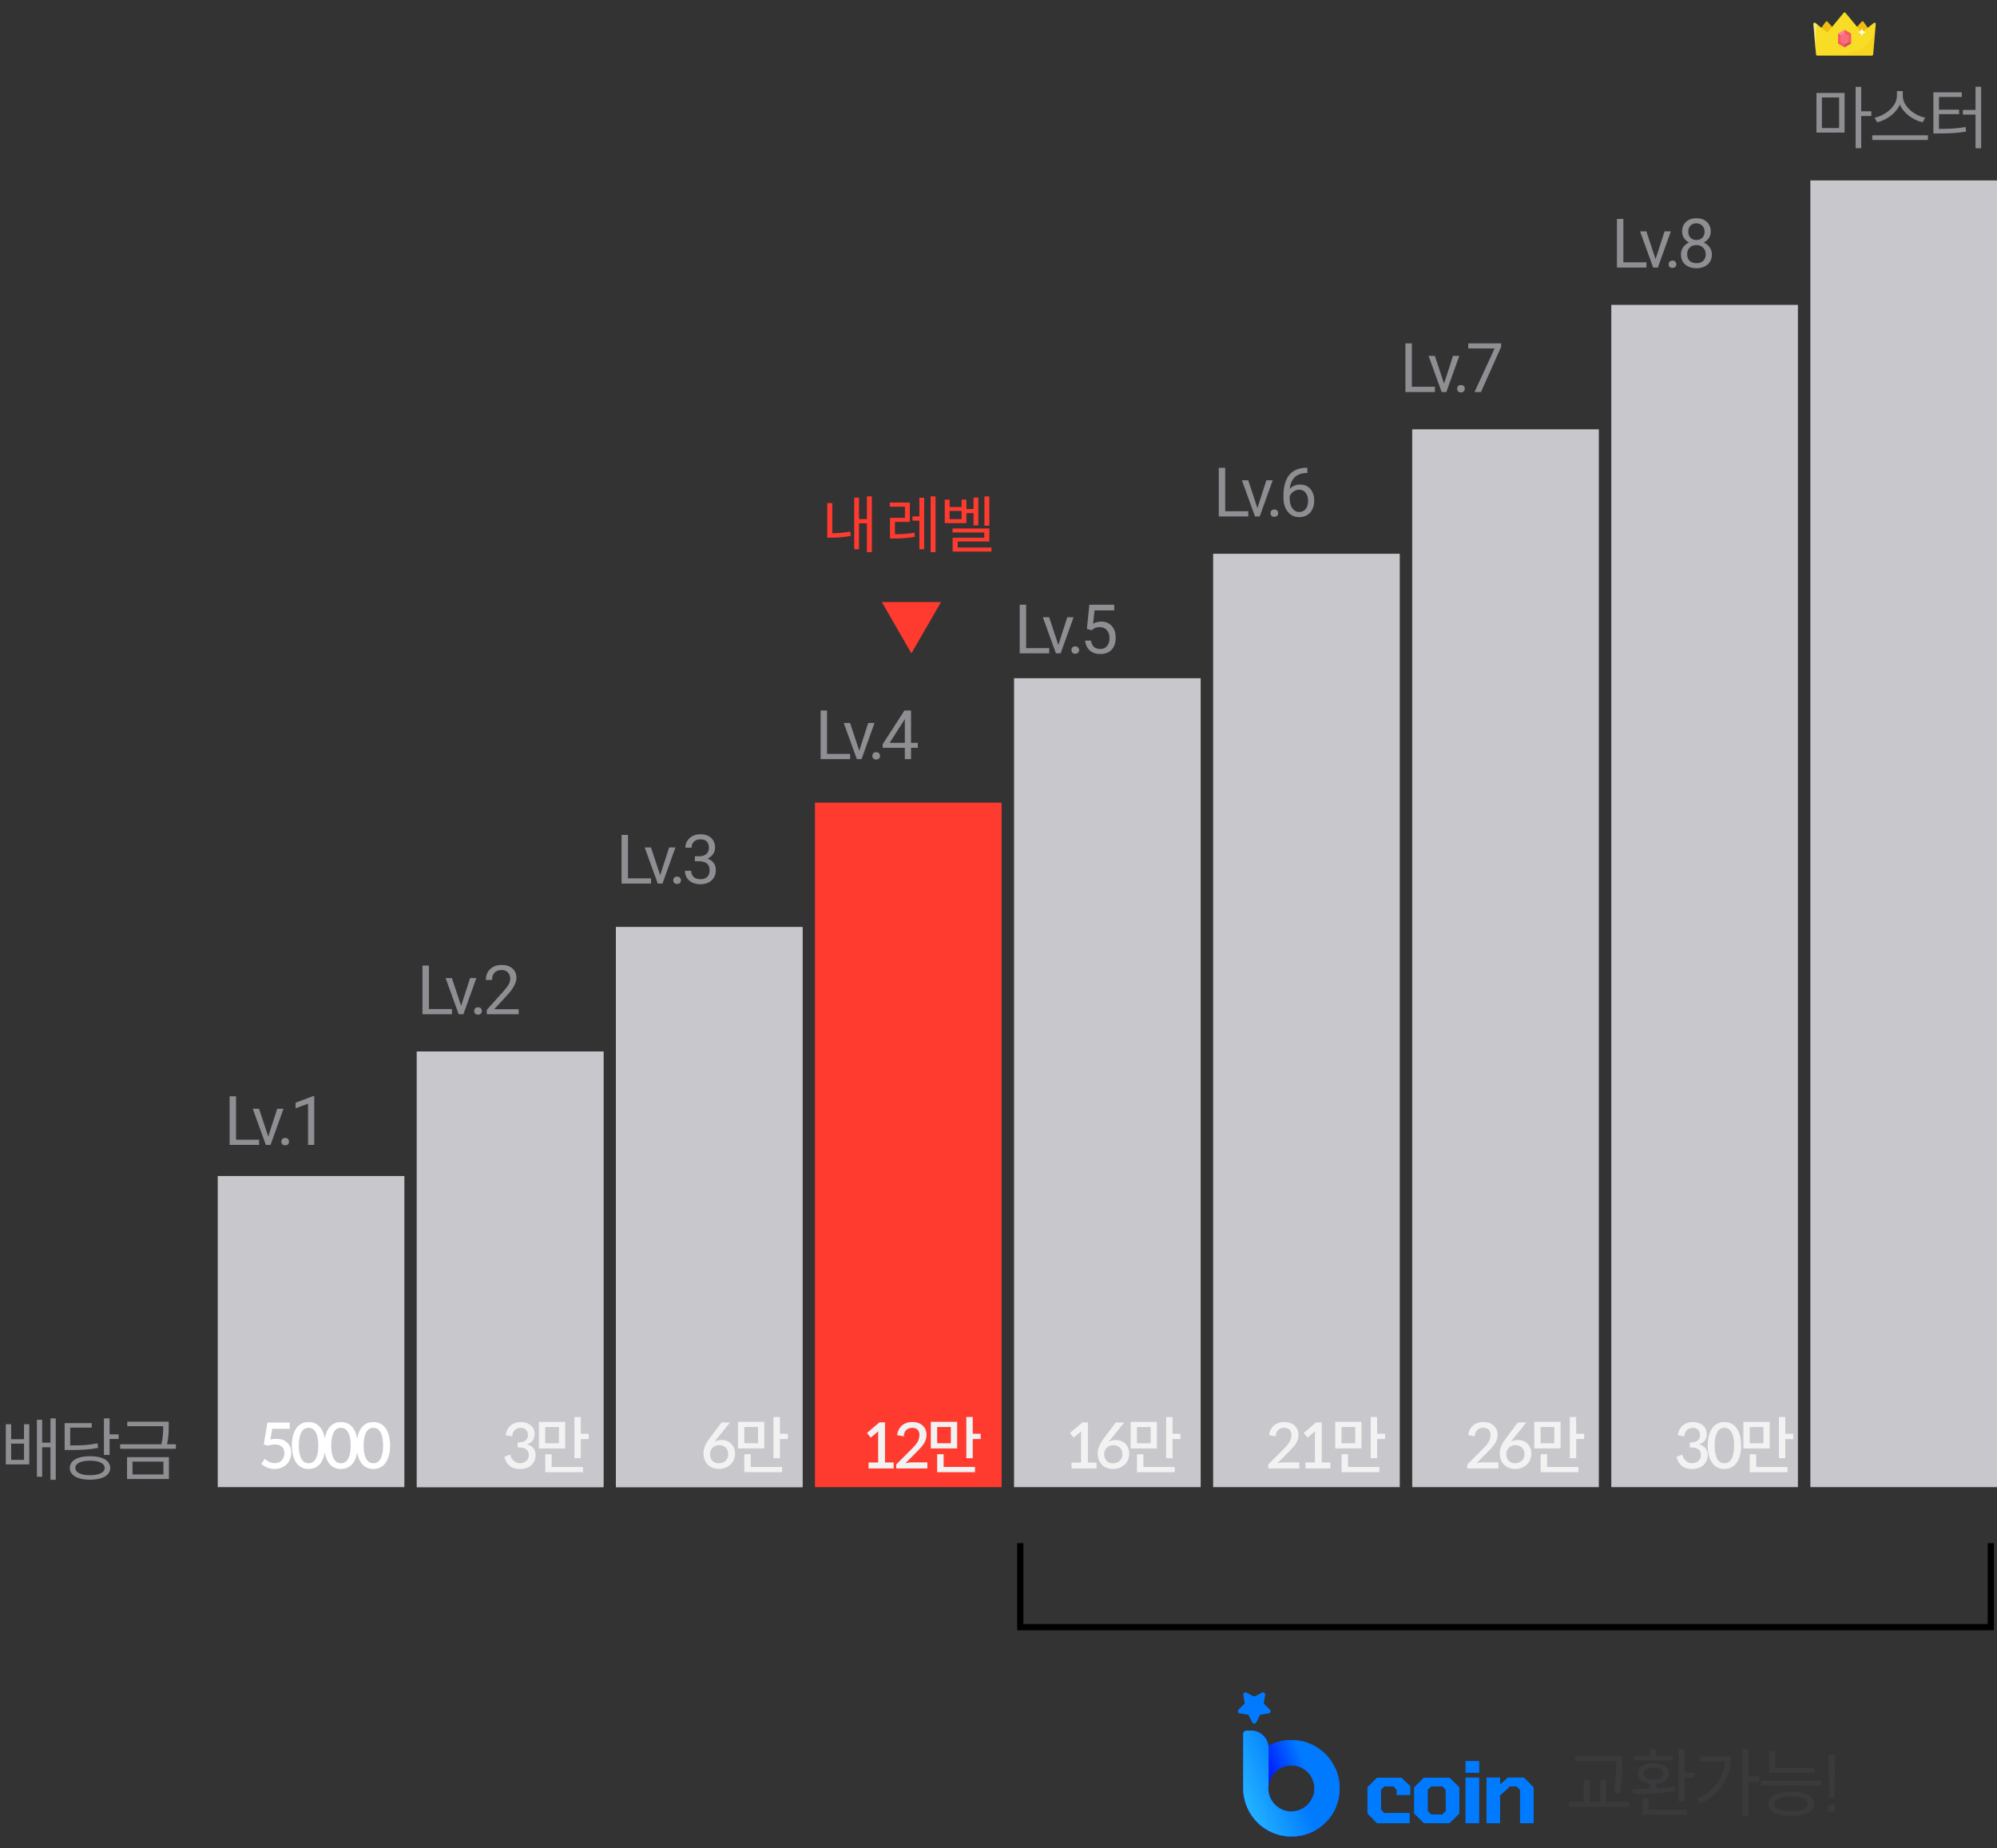 <svg width="321" height="297" viewBox="0 0 321 297" fill="none" xmlns="http://www.w3.org/2000/svg">
<rect x="0" y="0" width="321" height="297" fill="#333333" stroke="none"/>
<rect width="50" height="30" transform="translate(35 238.994) rotate(-90)" fill="#C7C7CC"/>
<rect width="70" height="30" transform="translate(67 238.994) rotate(-90)" fill="#C7C7CC"/>
<rect x="67" y="238.994" width="70" height="30" transform="rotate(-90 67 238.994)" fill="#C7C7CC"/>
<rect width="90" height="30" transform="translate(99 238.994) rotate(-90)" fill="#C7C7CC"/>
<rect x="99" y="238.994" width="90" height="30" transform="rotate(-90 99 238.994)" fill="#C7C7CC"/>
<path d="M117.344 228.604H115.974L113.954 231.304C113.494 231.924 113.074 232.714 113.074 233.504C113.074 235.074 114.044 236.074 115.574 236.074C117.004 236.074 118.154 235.064 118.154 233.624C118.154 232.344 117.304 231.414 115.964 231.414C115.574 231.414 115.184 231.514 114.844 231.704L117.344 228.604ZM115.554 235.164C114.634 235.164 114.134 234.544 114.134 233.684C114.134 232.864 114.754 232.254 115.594 232.254C116.474 232.254 117.054 232.824 117.054 233.704C117.054 234.574 116.384 235.164 115.554 235.164ZM126.641 230.414H125.361V227.724H124.331V234.344H125.361V231.264H126.641V230.414ZM122.851 232.774V228.504H118.621V232.774H122.851ZM121.841 229.334V231.944H119.641V229.334H121.841ZM120.681 235.754V233.704H119.641V236.594H125.721V235.754H120.681Z" fill="#F2F2F2"/>
<rect width="110" height="30" transform="translate(131 238.994) rotate(-90)" fill="#FF3B30"/>
<path d="M139.967 231.034L141.167 230.024C141.157 230.194 141.157 230.364 141.157 230.524L141.157 235.034H139.617V235.994L143.647 235.994V235.034H142.257L142.257 228.584L141.357 228.584L139.357 230.294L139.967 231.034ZM149.064 235.994V235.014H146.504C146.184 235.014 145.854 235.074 145.544 235.154L147.424 233.254C148.164 232.514 148.934 231.724 148.934 230.604C148.934 229.264 147.914 228.524 146.674 228.524C145.304 228.524 144.384 229.314 144.194 230.634L145.294 230.834C145.234 230.044 145.824 229.464 146.614 229.464C148.034 229.464 147.974 230.864 147.474 231.764C147.214 232.174 146.894 232.514 146.554 232.854L144.064 235.354V235.994L149.064 235.994ZM157.641 230.414H156.361L156.361 227.724H155.331L155.331 234.344H156.361L156.361 231.264H157.641V230.414ZM153.851 232.774L153.851 228.504L149.621 228.504L149.621 232.774L153.851 232.774ZM152.841 229.334V231.944H150.641V229.334H152.841ZM151.681 235.754V233.704H150.641V236.594L156.721 236.594V235.754L151.681 235.754Z" fill="#F2F2F2"/>
<rect x="195" y="238.994" width="150" height="30" transform="rotate(-90 195 238.994)" fill="#C7C7CC"/>
<path d="M208.857 235.994V235.014L206.297 235.014C205.977 235.014 205.647 235.074 205.337 235.154L207.217 233.254C207.957 232.514 208.727 231.724 208.727 230.604C208.727 229.264 207.707 228.524 206.467 228.524C205.097 228.524 204.177 229.314 203.987 230.634L205.087 230.834C205.027 230.044 205.617 229.464 206.407 229.464C207.827 229.464 207.767 230.864 207.267 231.764C207.007 232.174 206.687 232.514 206.347 232.854L203.857 235.354V235.994L208.857 235.994ZM210.174 231.034L211.374 230.024C211.364 230.194 211.364 230.364 211.364 230.524L211.364 235.034L209.824 235.034V235.994L213.854 235.994V235.034H212.464L212.464 228.584L211.564 228.584L209.564 230.294L210.174 231.034ZM222.641 230.414L221.361 230.414L221.361 227.724H220.331L220.331 234.344H221.361L221.361 231.264L222.641 231.264V230.414ZM218.851 232.774L218.851 228.504L214.621 228.504L214.621 232.774L218.851 232.774ZM217.841 229.334L217.841 231.944L215.641 231.944L215.641 229.334L217.841 229.334ZM216.681 235.754L216.681 233.704L215.641 233.704L215.641 236.594L221.721 236.594L221.721 235.754L216.681 235.754Z" fill="#F2F2F2"/>
<rect x="227" y="238.994" width="170" height="30" transform="rotate(-90 227 238.994)" fill="#C7C7CC"/>
<path d="M240.857 235.994L240.857 235.014L238.297 235.014C237.977 235.014 237.647 235.074 237.337 235.154L239.217 233.254C239.957 232.514 240.727 231.724 240.727 230.604C240.727 229.264 239.707 228.524 238.467 228.524C237.097 228.524 236.177 229.314 235.987 230.634L237.087 230.834C237.027 230.044 237.617 229.464 238.407 229.464C239.827 229.464 239.767 230.864 239.267 231.764C239.007 232.174 238.687 232.514 238.347 232.854L235.857 235.354L235.857 235.994L240.857 235.994ZM245.344 228.604L243.974 228.604L241.954 231.304C241.494 231.924 241.074 232.714 241.074 233.504C241.074 235.074 242.044 236.074 243.574 236.074C245.004 236.074 246.154 235.064 246.154 233.624C246.154 232.344 245.304 231.414 243.964 231.414C243.574 231.414 243.184 231.514 242.844 231.704L245.344 228.604ZM243.554 235.164C242.634 235.164 242.134 234.544 242.134 233.684C242.134 232.864 242.754 232.254 243.594 232.254C244.474 232.254 245.054 232.824 245.054 233.704C245.054 234.574 244.384 235.164 243.554 235.164ZM254.641 230.414L253.361 230.414L253.361 227.724H252.331L252.331 234.344H253.361L253.361 231.264L254.641 231.264L254.641 230.414ZM250.851 232.774L250.851 228.504L246.621 228.504L246.621 232.774L250.851 232.774ZM249.841 229.334L249.841 231.944L247.641 231.944L247.641 229.334L249.841 229.334ZM248.681 235.754L248.681 233.704H247.641L247.641 236.594L253.721 236.594V235.754L248.681 235.754Z" fill="#F2F2F2"/>
<rect x="259" y="238.994" width="190" height="30" transform="rotate(-90 259 238.994)" fill="#C7C7CC"/>
<rect x="291" y="238.994" width="210" height="30" transform="rotate(-90 291 238.994)" fill="#C7C7CC"/>
<rect width="130" height="30" transform="translate(163 238.994) rotate(-90)" fill="#C7C7CC"/>
<path d="M42.562 234.45L41.992 235.25C42.112 235.36 42.242 235.46 42.402 235.56C42.872 235.91 43.532 236.08 44.102 236.08C45.682 236.08 46.812 235.03 46.812 233.47C46.812 232.01 45.792 231.23 44.442 231.23C44.122 231.23 43.782 231.27 43.462 231.34L43.762 229.62H46.572V228.61H42.992L42.392 232.14L43.072 232.33C43.442 232.22 43.822 232.14 44.212 232.14C45.132 232.14 45.712 232.62 45.712 233.53C45.712 234.44 45.142 235.14 44.172 235.14C43.582 235.14 42.982 234.85 42.562 234.45ZM52.299 232.31C52.299 230.61 51.689 228.53 49.599 228.53C47.539 228.53 46.909 230.55 46.909 232.31C46.909 234.07 47.539 236.08 49.599 236.08C51.659 236.08 52.299 234.07 52.299 232.31ZM51.159 232.31C51.159 233.34 50.979 235.16 49.599 235.16C48.229 235.16 48.039 233.34 48.039 232.31C48.039 231.28 48.219 229.46 49.599 229.46C50.979 229.46 51.159 231.28 51.159 232.31ZM57.506 232.31C57.506 230.61 56.896 228.53 54.806 228.53C52.746 228.53 52.116 230.55 52.116 232.31C52.116 234.07 52.746 236.08 54.806 236.08C56.866 236.08 57.506 234.07 57.506 232.31ZM56.366 232.31C56.366 233.34 56.186 235.16 54.806 235.16C53.436 235.16 53.246 233.34 53.246 232.31C53.246 231.28 53.426 229.46 54.806 229.46C56.186 229.46 56.366 231.28 56.366 232.31ZM62.713 232.31C62.713 230.61 62.103 228.53 60.013 228.53C57.953 228.53 57.323 230.55 57.323 232.31C57.323 234.07 57.953 236.08 60.013 236.08C62.073 236.08 62.713 234.07 62.713 232.31ZM61.573 232.31C61.573 233.34 61.393 235.16 60.013 235.16C58.643 235.16 58.453 233.34 58.453 232.31C58.453 231.28 58.633 229.46 60.013 229.46C61.393 229.46 61.573 231.28 61.573 232.31Z" fill="white"/>
<path d="M82.024 233.74L81.054 234.14C81.454 235.48 82.244 236.09 83.594 236.09C84.964 236.09 86.094 235.26 86.094 233.85C86.094 232.92 85.594 232.36 84.714 232.11C85.564 231.84 85.934 231.28 85.934 230.43C85.934 229.18 84.864 228.53 83.744 228.53C82.374 228.53 81.464 229.34 81.274 230.65L82.364 230.84C82.304 230.05 82.924 229.47 83.684 229.47C84.414 229.47 84.864 229.91 84.864 230.62C84.864 231.6 84.034 231.82 83.204 231.82V232.62C84.104 232.62 84.994 232.75 84.994 233.88C84.994 234.65 84.334 235.15 83.584 235.15C82.824 235.15 82.114 234.5 82.024 233.74ZM94.641 230.42H93.361V227.73H92.331V234.35H93.361V231.27H94.641V230.42ZM90.851 232.78V228.51H86.621V232.78H90.851ZM89.841 229.34V231.95H87.641V229.34H89.841ZM88.681 235.76V233.71H87.641V236.6H93.721V235.76H88.681Z" fill="#F2F2F2"/>
<path d="M172.58 231.04L173.78 230.03C173.77 230.2 173.77 230.37 173.77 230.53V235.04H172.23V236H176.26V235.04H174.87V228.59H173.97L171.97 230.3L172.58 231.04ZM180.707 228.61H179.337L177.317 231.31C176.857 231.93 176.437 232.72 176.437 233.51C176.437 235.08 177.407 236.08 178.937 236.08C180.367 236.08 181.517 235.07 181.517 233.63C181.517 232.35 180.667 231.42 179.327 231.42C178.937 231.42 178.547 231.52 178.207 231.71L180.707 228.61ZM178.917 235.17C177.997 235.17 177.497 234.55 177.497 233.69C177.497 232.87 178.117 232.26 178.957 232.26C179.837 232.26 180.417 232.83 180.417 233.71C180.417 234.58 179.747 235.17 178.917 235.17ZM189.754 230.42H188.474V227.73H187.444V234.35H188.474V231.27H189.754V230.42ZM185.964 232.78V228.51H181.734V232.78H185.964ZM184.954 229.34V231.95H182.754V229.34H184.954ZM183.794 235.76V233.71H182.754V236.6H188.834V235.76H183.794Z" fill="#F2F2F2"/>
<path d="M270.43 233.74L269.46 234.14C269.86 235.48 270.65 236.09 272 236.09C273.37 236.09 274.5 235.26 274.5 233.85C274.5 232.92 274 232.36 273.12 232.11C273.97 231.84 274.34 231.28 274.34 230.43C274.34 229.18 273.27 228.53 272.15 228.53C270.78 228.53 269.87 229.34 269.68 230.65L270.77 230.84C270.71 230.05 271.33 229.47 272.09 229.47C272.82 229.47 273.27 229.91 273.27 230.62C273.27 231.6 272.44 231.82 271.61 231.82V232.62C272.51 232.62 273.4 232.75 273.4 233.88C273.4 234.65 272.74 235.15 271.99 235.15C271.23 235.15 270.52 234.5 270.43 233.74ZM279.877 232.31C279.877 230.61 279.267 228.53 277.177 228.53C275.117 228.53 274.487 230.55 274.487 232.31C274.487 234.07 275.117 236.08 277.177 236.08C279.237 236.08 279.877 234.07 279.877 232.31ZM278.737 232.31C278.737 233.34 278.557 235.16 277.177 235.16C275.807 235.16 275.617 233.34 275.617 232.31C275.617 231.28 275.797 229.46 277.177 229.46C278.557 229.46 278.737 231.28 278.737 232.31ZM288.254 230.42H286.974V227.73H285.944V234.35H286.974V231.27H288.254V230.42ZM284.464 232.78V228.51H280.234V232.78H284.464ZM283.454 229.34V231.95H281.254V229.34H283.454ZM282.294 235.76V233.71H281.254V236.6H287.334V235.76H282.294Z" fill="#F2F2F2"/>
<path d="M292.859 15.663H295.62V20.58H292.859V15.663ZM291.979 21.306H296.5V14.937H291.979V21.306ZM300.801 17.885H299.173V13.958H298.271V23.814H299.173V18.644H300.801V17.885ZM309.455 18.908C307.728 18.578 305.858 17.082 305.858 15.399V14.64H304.912V15.399C304.912 17.082 303.053 18.567 301.326 18.908L301.733 19.656C303.218 19.304 304.758 18.248 305.385 16.807C306.012 18.259 307.552 19.315 309.048 19.656L309.455 18.908ZM300.952 21.746V22.494H309.895V21.746H300.952ZM311.674 18.347H314.908V17.621H311.674V15.586H315.337V14.838H310.772V21.449H311.531C313.412 21.449 314.611 21.394 316.041 21.141L315.942 20.404C314.6 20.646 313.456 20.712 311.674 20.712V18.347ZM317.548 13.936V17.665H315.513V18.413H317.548V23.825H318.45V13.936H317.548Z" fill="#8E8E93"/>
<path d="M226.944 62.157H230.65V63H225.908V55.18H226.944V62.157ZM232.119 61.652L233.558 57.188H234.573L232.489 63H231.732L229.626 57.188H230.642L232.119 61.652ZM234.221 62.479C234.221 62.307 234.271 62.164 234.371 62.049C234.475 61.935 234.629 61.877 234.833 61.877C235.037 61.877 235.191 61.935 235.295 62.049C235.402 62.164 235.456 62.307 235.456 62.479C235.456 62.644 235.402 62.782 235.295 62.893C235.191 63.004 235.037 63.059 234.833 63.059C234.629 63.059 234.475 63.004 234.371 62.893C234.271 62.782 234.221 62.644 234.221 62.479ZM241.296 55.738L238.058 63H237.016L240.244 55.996H236.011V55.18H241.296V55.738Z" fill="#8E8E93"/>
<path d="M260.944 42.157H264.65V43H259.908V35.18H260.944V42.157ZM266.119 41.652L267.558 37.188H268.573L266.489 43H265.732L263.626 37.188H264.642L266.119 41.652ZM268.221 42.479C268.221 42.307 268.271 42.164 268.371 42.049C268.475 41.935 268.629 41.877 268.833 41.877C269.037 41.877 269.191 41.935 269.295 42.049C269.402 42.164 269.456 42.307 269.456 42.479C269.456 42.644 269.402 42.782 269.295 42.893C269.191 43.004 269.037 43.059 268.833 43.059C268.629 43.059 268.475 43.004 268.371 42.893C268.271 42.782 268.221 42.644 268.221 42.479ZM274.99 37.221C274.99 37.611 274.886 37.958 274.679 38.263C274.475 38.567 274.197 38.805 273.846 38.977C274.254 39.153 274.577 39.408 274.813 39.745C275.053 40.082 275.173 40.463 275.173 40.889C275.173 41.566 274.944 42.105 274.485 42.506C274.031 42.907 273.431 43.107 272.686 43.107C271.934 43.107 271.331 42.907 270.876 42.506C270.425 42.101 270.199 41.562 270.199 40.889C270.199 40.467 270.314 40.085 270.543 39.745C270.776 39.405 271.096 39.147 271.504 38.972C271.157 38.8 270.883 38.562 270.683 38.257C270.482 37.953 270.382 37.607 270.382 37.221C270.382 36.562 270.593 36.039 271.016 35.652C271.438 35.266 271.995 35.072 272.686 35.072C273.374 35.072 273.929 35.266 274.351 35.652C274.777 36.039 274.99 36.562 274.99 37.221ZM274.179 40.868C274.179 40.431 274.04 40.075 273.76 39.799C273.485 39.523 273.123 39.385 272.675 39.385C272.228 39.385 271.868 39.521 271.596 39.794C271.327 40.066 271.193 40.424 271.193 40.868C271.193 41.312 271.324 41.661 271.585 41.915C271.85 42.169 272.217 42.296 272.686 42.296C273.152 42.296 273.517 42.169 273.782 41.915C274.047 41.657 274.179 41.308 274.179 40.868ZM272.686 35.889C272.296 35.889 271.979 36.01 271.735 36.254C271.495 36.494 271.375 36.822 271.375 37.237C271.375 37.634 271.494 37.956 271.73 38.204C271.97 38.447 272.289 38.569 272.686 38.569C273.083 38.569 273.4 38.447 273.637 38.204C273.877 37.956 273.997 37.634 273.997 37.237C273.997 36.839 273.873 36.515 273.626 36.265C273.379 36.014 273.066 35.889 272.686 35.889Z" fill="#8E8E93"/>
<path d="M196.944 82.157H200.65V83H195.908V75.18H196.944V82.157ZM202.119 81.652L203.558 77.189H204.573L202.489 83H201.732L199.626 77.189H200.642L202.119 81.652ZM204.221 82.479C204.221 82.307 204.271 82.164 204.371 82.049C204.475 81.935 204.629 81.877 204.833 81.877C205.037 81.877 205.191 81.935 205.295 82.049C205.402 82.164 205.456 82.307 205.456 82.479C205.456 82.644 205.402 82.782 205.295 82.893C205.191 83.004 205.037 83.059 204.833 83.059C204.629 83.059 204.475 83.004 204.371 82.893C204.271 82.782 204.221 82.644 204.221 82.479ZM210.147 75.174V76.018H209.964C209.191 76.032 208.575 76.261 208.117 76.705C207.658 77.149 207.393 77.774 207.322 78.58C207.734 78.107 208.296 77.871 209.008 77.871C209.689 77.871 210.231 78.111 210.636 78.59C211.044 79.07 211.248 79.69 211.248 80.449C211.248 81.254 211.028 81.899 210.587 82.382C210.151 82.866 209.563 83.107 208.826 83.107C208.077 83.107 207.47 82.821 207.005 82.248C206.539 81.671 206.307 80.93 206.307 80.024V79.643C206.307 78.204 206.613 77.104 207.225 76.345C207.841 75.582 208.756 75.192 209.97 75.174H210.147ZM208.842 78.698C208.502 78.698 208.188 78.8 207.902 79.004C207.615 79.208 207.417 79.464 207.306 79.772V80.137C207.306 80.782 207.451 81.301 207.741 81.695C208.031 82.089 208.392 82.286 208.826 82.286C209.273 82.286 209.624 82.121 209.878 81.791C210.136 81.462 210.265 81.031 210.265 80.497C210.265 79.96 210.134 79.527 209.873 79.197C209.615 78.864 209.271 78.698 208.842 78.698Z" fill="#8E8E93"/>
<path d="M164.944 104.157H168.65V105H163.908V97.18H164.944V104.157ZM170.119 103.652L171.558 99.189H172.573L170.489 105H169.732L167.626 99.189H168.642L170.119 103.652ZM172.221 104.479C172.221 104.307 172.271 104.164 172.371 104.049C172.475 103.935 172.629 103.877 172.833 103.877C173.037 103.877 173.191 103.935 173.295 104.049C173.402 104.164 173.456 104.307 173.456 104.479C173.456 104.644 173.402 104.782 173.295 104.893C173.191 105.004 173.037 105.059 172.833 105.059C172.629 105.059 172.475 105.004 172.371 104.893C172.271 104.782 172.221 104.644 172.221 104.479ZM174.704 101.079L175.102 97.18H179.108V98.098H175.945L175.708 100.23C176.092 100.005 176.527 99.892 177.014 99.892C177.726 99.892 178.292 100.128 178.711 100.601C179.13 101.07 179.339 101.706 179.339 102.508C179.339 103.313 179.121 103.949 178.684 104.415C178.251 104.876 177.644 105.107 176.863 105.107C176.172 105.107 175.608 104.916 175.171 104.533C174.735 104.15 174.486 103.62 174.425 102.943H175.365C175.426 103.39 175.585 103.729 175.843 103.958C176.101 104.184 176.441 104.296 176.863 104.296C177.325 104.296 177.687 104.139 177.948 103.824C178.213 103.509 178.346 103.074 178.346 102.519C178.346 101.996 178.202 101.577 177.916 101.262C177.633 100.943 177.255 100.784 176.783 100.784C176.349 100.784 176.009 100.879 175.762 101.068L175.499 101.283L174.704 101.079Z" fill="#8E8E93"/>
<path d="M132.944 121.157H136.65V122H131.908V114.18H132.944V121.157ZM138.119 120.652L139.558 116.188H140.573L138.489 122H137.732L135.626 116.188H136.642L138.119 120.652ZM140.221 121.479C140.221 121.307 140.271 121.164 140.371 121.049C140.475 120.935 140.629 120.877 140.833 120.877C141.037 120.877 141.191 120.935 141.295 121.049C141.402 121.164 141.456 121.307 141.456 121.479C141.456 121.644 141.402 121.782 141.295 121.893C141.191 122.004 141.037 122.059 140.833 122.059C140.629 122.059 140.475 122.004 140.371 121.893C140.271 121.782 140.221 121.644 140.221 121.479ZM146.442 119.374H147.527V120.185H146.442V122H145.443V120.185H141.882V119.599L145.384 114.18H146.442V119.374ZM143.01 119.374H145.443V115.539L145.325 115.753L143.01 119.374Z" fill="#8E8E93"/>
<path d="M100.944 141.157H104.65V142H99.908V134.18H100.944V141.157ZM106.119 140.652L107.558 136.188H108.573L106.489 142H105.732L103.626 136.188H104.642L106.119 140.652ZM108.221 141.479C108.221 141.307 108.271 141.164 108.371 141.049C108.475 140.935 108.629 140.877 108.833 140.877C109.037 140.877 109.191 140.935 109.295 141.049C109.402 141.164 109.456 141.307 109.456 141.479C109.456 141.644 109.402 141.782 109.295 141.893C109.191 142.004 109.037 142.059 108.833 142.059C108.629 142.059 108.475 142.004 108.371 141.893C108.271 141.782 108.221 141.644 108.221 141.479ZM111.692 137.606H112.439C112.908 137.599 113.277 137.476 113.545 137.236C113.814 136.996 113.948 136.672 113.948 136.264C113.948 135.347 113.492 134.889 112.579 134.889C112.149 134.889 111.805 135.012 111.547 135.259C111.293 135.503 111.166 135.827 111.166 136.231H110.172C110.172 135.612 110.398 135.098 110.849 134.69C111.304 134.278 111.88 134.072 112.579 134.072C113.316 134.072 113.895 134.267 114.313 134.658C114.732 135.048 114.942 135.59 114.942 136.285C114.942 136.625 114.831 136.955 114.609 137.273C114.39 137.592 114.091 137.83 113.712 137.988C114.142 138.124 114.473 138.349 114.706 138.665C114.942 138.98 115.06 139.365 115.06 139.819C115.06 140.521 114.831 141.078 114.373 141.49C113.914 141.902 113.318 142.107 112.584 142.107C111.85 142.107 111.252 141.909 110.79 141.511C110.332 141.114 110.103 140.589 110.103 139.938H111.102C111.102 140.349 111.236 140.679 111.504 140.926C111.773 141.173 112.133 141.296 112.584 141.296C113.064 141.296 113.431 141.171 113.685 140.92C113.939 140.67 114.066 140.31 114.066 139.841C114.066 139.386 113.927 139.037 113.647 138.793C113.368 138.55 112.965 138.425 112.439 138.417H111.692V137.606Z" fill="#8E8E93"/>
<path d="M68.944 162.157H72.65V163H67.908V155.18H68.944V162.157ZM74.119 161.652L75.558 157.188H76.573L74.489 163H73.732L71.626 157.188H72.642L74.119 161.652ZM76.221 162.479C76.221 162.307 76.271 162.164 76.371 162.049C76.475 161.935 76.629 161.877 76.833 161.877C77.037 161.877 77.191 161.935 77.295 162.049C77.402 162.164 77.456 162.307 77.456 162.479C77.456 162.644 77.402 162.782 77.295 162.893C77.191 163.004 77.037 163.059 76.833 163.059C76.629 163.059 76.475 163.004 76.371 162.893C76.271 162.782 76.221 162.644 76.221 162.479ZM83.372 163H78.248V162.286L80.955 159.278C81.356 158.823 81.631 158.454 81.782 158.171C81.936 157.885 82.013 157.59 82.013 157.285C82.013 156.877 81.889 156.542 81.642 156.281C81.395 156.019 81.066 155.889 80.654 155.889C80.16 155.889 79.775 156.03 79.499 156.313C79.227 156.592 79.091 156.983 79.091 157.484H78.097C78.097 156.764 78.328 156.182 78.79 155.738C79.255 155.294 79.877 155.072 80.654 155.072C81.381 155.072 81.955 155.264 82.378 155.647C82.8 156.027 83.012 156.533 83.012 157.167C83.012 157.937 82.521 158.854 81.54 159.917L79.445 162.189H83.372V163Z" fill="#8E8E93"/>
<path d="M37.944 183.157H41.65V184H36.908V176.18H37.944V183.157ZM43.119 182.652L44.558 178.188H45.573L43.489 184H42.732L40.627 178.188H41.642L43.119 182.652ZM45.221 183.479C45.221 183.307 45.271 183.164 45.371 183.049C45.475 182.935 45.629 182.877 45.833 182.877C46.037 182.877 46.191 182.935 46.295 183.049C46.402 183.164 46.456 183.307 46.456 183.479C46.456 183.644 46.402 183.782 46.295 183.893C46.191 184.004 46.037 184.059 45.833 184.059C45.629 184.059 45.475 184.004 45.371 183.893C45.271 183.782 45.221 183.644 45.221 183.479ZM50.513 184H49.514V177.377L47.511 178.113V177.211L50.357 176.142H50.513V184Z" fill="#8E8E93"/>
<path d="M3.861 234.613H1.793V232.006H3.861V234.613ZM3.861 231.291H1.793V228.882H0.935V235.339H4.708V228.882H3.861V231.291ZM8.107 227.947V231.852H6.776V228.167H5.929V237.33H6.776V232.589H8.107V237.814H8.965V227.947H8.107ZM15.672 231.951C14.374 232.226 13.241 232.292 11.283 232.292V229.432H14.748V228.706H10.392V233.029H11.162C13.241 233.029 14.418 232.963 15.771 232.688L15.672 231.951ZM14.473 237.077C13.01 237.077 12.108 236.637 12.108 235.911C12.108 235.185 13.01 234.745 14.473 234.745C15.925 234.745 16.827 235.185 16.827 235.911C16.827 236.637 15.925 237.077 14.473 237.077ZM14.473 234.019C12.471 234.019 11.217 234.723 11.217 235.911C11.217 237.099 12.471 237.803 14.473 237.803C16.464 237.803 17.718 237.099 17.718 235.911C17.718 234.723 16.464 234.019 14.473 234.019ZM17.619 230.51V227.947H16.706V233.821H17.619V231.258H19.071V230.51H17.619ZM21.301 234.899H26.262V236.956H21.301V234.899ZM20.421 237.682H27.153V234.173H20.421V237.682ZM26.856 232.105C27.12 230.873 27.12 229.971 27.12 229.201V228.475H20.454V229.201H26.229C26.229 229.971 26.229 230.873 25.943 232.105H19.31V232.831H28.275V232.105H26.856Z" fill="#8E8E93"/>
<path d="M146.5 105L151.263 96.75L141.737 96.75L146.5 105Z" fill="#FF3B30"/>
<path d="M133.79 80.86H132.97V86.41H133.54C134.51 86.41 135.54 86.36 136.75 86.13L136.67 85.42C135.6 85.63 134.65 85.69 133.79 85.7V80.86ZM139.35 79.77V83.42H138.08V79.97H137.31V88.28H138.08V84.1H139.35V88.73H140.14V79.77H139.35ZM143.85 83.87H146.25V80.76H143.03V81.43H145.46V83.22H143.06V86.54H143.65C144.79 86.54 145.81 86.49 147.06 86.28L146.99 85.61C145.84 85.81 144.87 85.85 143.85 85.85V83.87ZM147.78 82.99H146.67V83.67H147.78V88.27H148.55V79.99H147.78V82.99ZM149.59 79.77V88.74H150.38V79.77H149.59ZM159.03 79.78H158.24V84.49H159.03V79.78ZM154.57 83.43H152.64V82.11H154.57V83.43ZM155.34 82.47H156.49V84.43H157.26V79.96H156.49V81.8H155.34V80.29H154.57V81.48H152.64V80.29H151.86V84.07H155.34V82.47ZM153.94 87.99V87.03H159.03V84.93H153.11V85.57H158.21V86.42H153.13V88.64H159.37V87.99H153.94Z" fill="#FF3B30"/>
<path d="M253.183 283.002H259.783V283.386C259.783 285.018 259.711 286.434 259.411 288.054L260.383 288.174C260.767 286.158 260.767 284.754 260.767 283.386V282.198H253.183V283.002ZM261.907 290.37V289.566H258.199V286.002H257.227V289.566H255.535V286.002H254.563V289.566H252.175V290.37H261.907ZM262.68 282.906H268.86V282.174H266.268V281.082H265.284V282.174H262.68V282.906ZM272.388 285.69V284.874H270.804V281.118H269.82V289.542H270.804V285.69H272.388ZM269.256 287.838L269.184 287.13C268.26 287.286 267.276 287.37 266.268 287.418V286.65C267.516 286.518 268.284 285.93 268.284 285.006C268.284 283.986 267.276 283.362 265.776 283.362C264.264 283.362 263.256 283.986 263.256 285.006C263.256 285.93 264.036 286.518 265.284 286.65V287.466C264.228 287.502 263.28 287.514 262.416 287.514L262.524 288.306C264.408 288.306 266.976 288.258 269.256 287.838ZM264.192 285.006C264.192 284.43 264.804 284.058 265.776 284.058C266.736 284.058 267.348 284.43 267.348 285.006C267.348 285.618 266.736 285.966 265.776 285.966C264.804 285.966 264.192 285.618 264.192 285.006ZM271.188 290.838H264.984V288.99H264V291.642H271.188V290.838ZM281.033 286.302H282.761V285.486H281.033V281.118H280.049V291.882H281.033V286.302ZM278.249 282.27H273.329V283.086H277.277C277.049 285.678 275.621 287.67 272.825 289.074L273.365 289.842C276.845 288.114 278.249 285.33 278.249 282.27ZM284.362 284.91H291.67V284.118H285.346V281.346H284.362V284.91ZM292.786 286.962V286.158H283.054V286.962H292.786ZM287.902 287.922C285.61 287.922 284.218 288.642 284.218 289.89C284.218 291.138 285.61 291.846 287.902 291.846C290.194 291.846 291.586 291.138 291.586 289.89C291.586 288.642 290.194 287.922 287.902 287.922ZM287.902 291.078C286.21 291.078 285.214 290.658 285.214 289.89C285.214 289.122 286.21 288.69 287.902 288.69C289.594 288.69 290.59 289.122 290.59 289.89C290.59 290.658 289.594 291.078 287.902 291.078ZM294.975 283.254L295.011 282.006H293.895L293.931 283.254L294.075 288.846H294.831L294.975 283.254ZM293.907 291.15H294.999V290.022H293.907V291.15Z" fill="#3A3A3C"/>
<path d="M164 248V261.5H320V248" stroke="black"/>
<path d="M221.366 293L219.812 291.446V287.246L221.366 285.692H225.23L226.672 287.05V288.45H224.516V287.624L223.97 287.064L222.514 287.078L221.954 287.624L221.968 290.83L222.514 291.39L226.56 291.376V293H221.366ZM228.887 293L227.333 291.446V287.246L228.887 285.692H232.989L234.557 287.246V291.446L232.989 293H228.887ZM230.035 291.614H231.841L232.401 291.054L232.387 287.624L231.841 287.064L230.035 287.078L229.475 287.624L229.489 291.054L230.035 291.614ZM235.584 284.88V283.032H237.74V284.88H235.584ZM235.584 293V285.678H237.74V293H235.584ZM238.949 293V285.678H241.105V286.826L242.379 285.678H244.941L246.495 287.246V293H244.339V287.624L243.807 287.078H242.701L241.105 288.548V293H238.949Z" fill="#007AFF"/>
<path d="M201.765 272.612L202.849 272.04C203.098 271.908 203.39 272.122 203.342 272.397L203.135 273.605C203.115 273.713 203.152 273.829 203.234 273.907L204.111 274.761C204.312 274.958 204.203 275.301 203.924 275.342L202.713 275.519C202.601 275.536 202.506 275.604 202.458 275.706L201.918 276.804C201.792 277.056 201.431 277.056 201.309 276.804L200.768 275.706C200.717 275.604 200.622 275.536 200.513 275.519L199.292 275.342C199.014 275.301 198.901 274.961 199.102 274.764L199.979 273.907C200.061 273.829 200.095 273.717 200.078 273.605L199.87 272.397C199.823 272.122 200.115 271.911 200.364 272.044L201.448 272.612C201.547 272.666 201.666 272.666 201.765 272.612Z" fill="#017AFF"/>
<path d="M214.724 284.381C214.333 283.456 213.775 282.626 213.065 281.916C212.354 281.205 211.524 280.644 210.599 280.253C209.644 279.848 208.627 279.644 207.579 279.644C206.532 279.644 205.519 279.848 204.56 280.253C204.328 280.351 204.104 280.457 203.886 280.576C203.706 279.192 202.523 278.121 201.091 278.121H200.394C200.081 278.121 199.83 278.372 199.83 278.685V280.453V285.173V287.248C199.83 287.299 199.826 287.35 199.826 287.401C199.826 287.452 199.826 287.503 199.83 287.554C199.85 288.547 200.054 289.509 200.438 290.42C200.829 291.345 201.387 292.175 202.098 292.886C202.489 293.277 202.914 293.62 203.373 293.916C203.75 294.161 204.145 294.372 204.563 294.545C205.519 294.95 206.535 295.154 207.583 295.154C208.63 295.154 209.644 294.95 210.603 294.545C211.527 294.154 212.354 293.597 213.068 292.882C213.779 292.172 214.34 291.342 214.727 290.417C215.132 289.458 215.336 288.445 215.336 287.397C215.336 286.35 215.129 285.337 214.724 284.381ZM207.579 291.128C205.532 291.128 203.873 289.468 203.873 287.421C203.873 285.374 205.532 283.715 207.579 283.715C209.627 283.715 211.286 285.374 211.286 287.421C211.286 289.468 209.627 291.128 207.579 291.128Z" fill="url(#paint0_linear_931:14998)"/>
<path d="M203.917 290.243V292.399V293.205C203.917 293.542 203.689 293.828 203.38 293.916C203.38 293.916 203.38 293.916 203.383 293.916C203.696 293.831 203.924 293.545 203.924 293.205V292.399V290.243V288.016C203.92 288.003 203.92 287.986 203.917 287.972V290.243Z" fill="url(#paint1_linear_931:14998)"/>
<path d="M211.151 288.416C210.715 289.98 209.284 291.126 207.58 291.126C205.737 291.126 204.207 289.78 203.921 288.015V290.242V292.398V293.204C203.921 293.544 203.693 293.83 203.38 293.915C203.38 293.915 203.38 293.915 203.377 293.915C203.687 293.826 203.914 293.544 203.914 293.204V292.398V290.242V287.971C203.887 287.79 203.874 287.61 203.874 287.423C203.874 287.236 203.887 287.052 203.914 286.876V284.56V284.553V283.176V282.397V280.938C203.914 280.816 203.908 280.693 203.891 280.571C203.887 280.571 203.887 280.574 203.884 280.574C203.704 279.19 202.52 278.119 201.089 278.119H200.388C200.33 278.119 200.276 278.129 200.221 278.143C199.994 278.214 199.83 278.429 199.83 278.68V278.684V280.449V280.452V280.588C199.83 280.581 199.83 280.578 199.827 280.571L199.83 281.084V285.168V285.172V287.243C199.83 287.294 199.827 287.345 199.827 287.396C199.827 287.447 199.827 287.498 199.83 287.549C199.851 288.542 200.055 289.504 200.439 290.416C200.83 291.34 201.388 292.17 202.102 292.881C202.493 293.272 202.918 293.615 203.377 293.911C203.755 294.156 204.149 294.367 204.567 294.54C205.526 294.945 206.54 295.149 207.587 295.149C208.634 295.149 209.651 294.945 210.607 294.54C211.532 294.149 212.361 293.592 213.072 292.878C213.783 292.163 214.344 291.337 214.735 290.412L211.151 288.416Z" fill="url(#paint2_linear_931:14998)"/>
<path d="M221.366 292.994L219.812 291.44V287.24L221.366 285.686H225.23L226.672 287.044V288.444H224.516V287.618L223.97 287.058L222.514 287.072L221.954 287.618L221.968 290.824L222.514 291.384L226.56 291.37V292.994H221.366ZM228.887 292.994L227.333 291.44V287.24L228.887 285.686H232.989L234.557 287.24V291.44L232.989 292.994H228.887ZM230.035 291.608H231.841L232.401 291.048L232.387 287.618L231.841 287.058L230.035 287.072L229.475 287.618L229.489 291.048L230.035 291.608ZM235.584 284.874V283.026H237.74V284.874H235.584ZM235.584 292.994V285.672H237.74V292.994H235.584ZM238.949 292.994V285.672H241.105V286.82L242.379 285.672H244.941L246.495 287.24V292.994H244.339V287.618L243.807 287.072H242.701L241.105 288.542V292.994H238.949Z" fill="#007AFF"/>
<path d="M201.765 272.605L202.849 272.034C203.098 271.902 203.39 272.116 203.342 272.391L203.135 273.598C203.115 273.707 203.152 273.823 203.234 273.901L204.111 274.755C204.312 274.952 204.203 275.295 203.924 275.336L202.713 275.513C202.601 275.53 202.506 275.598 202.458 275.7L201.918 276.798C201.792 277.05 201.431 277.05 201.309 276.798L200.768 275.7C200.717 275.598 200.622 275.53 200.513 275.513L199.292 275.336C199.014 275.295 198.901 274.955 199.102 274.758L199.979 273.901C200.061 273.823 200.095 273.711 200.078 273.598L199.87 272.391C199.823 272.116 200.115 271.905 200.364 272.038L201.448 272.605C201.547 272.66 201.666 272.66 201.765 272.605Z" fill="#017AFF"/>
<path d="M214.724 284.375C214.333 283.45 213.775 282.62 213.065 281.91C212.354 281.199 211.524 280.638 210.599 280.247C209.644 279.842 208.627 279.638 207.579 279.638C206.532 279.638 205.519 279.842 204.56 280.247C204.328 280.345 204.104 280.451 203.886 280.57C203.706 279.186 202.523 278.115 201.091 278.115H200.394C200.081 278.115 199.83 278.366 199.83 278.679V280.447V285.167V287.242C199.83 287.293 199.826 287.344 199.826 287.395C199.826 287.446 199.826 287.497 199.83 287.548C199.85 288.541 200.054 289.503 200.438 290.414C200.829 291.339 201.387 292.169 202.098 292.88C202.489 293.271 202.914 293.614 203.373 293.91C203.75 294.155 204.145 294.366 204.563 294.539C205.519 294.944 206.535 295.148 207.583 295.148C208.63 295.148 209.644 294.944 210.603 294.539C211.527 294.148 212.354 293.59 213.068 292.876C213.779 292.166 214.34 291.336 214.727 290.411C215.132 289.452 215.336 288.439 215.336 287.391C215.336 286.344 215.129 285.33 214.724 284.375ZM207.579 291.122C205.532 291.122 203.873 289.462 203.873 287.415C203.873 285.368 205.532 283.708 207.579 283.708C209.627 283.708 211.286 285.368 211.286 287.415C211.286 289.462 209.627 291.122 207.579 291.122Z" fill="url(#paint3_linear_931:14998)"/>
<path d="M203.917 290.237V292.393V293.199C203.917 293.536 203.689 293.822 203.38 293.91C203.38 293.91 203.38 293.91 203.383 293.91C203.696 293.825 203.924 293.539 203.924 293.199V292.393V290.237V288.01C203.92 287.996 203.92 287.979 203.917 287.966V290.237Z" fill="url(#paint4_linear_931:14998)"/>
<path d="M211.151 288.41C210.715 289.974 209.284 291.12 207.58 291.12C205.737 291.12 204.207 289.774 203.921 288.009V290.236V292.392V293.198C203.921 293.538 203.693 293.824 203.38 293.909C203.38 293.909 203.38 293.909 203.377 293.909C203.687 293.82 203.914 293.538 203.914 293.198V292.392V290.236V287.964C203.887 287.784 203.874 287.604 203.874 287.417C203.874 287.23 203.887 287.046 203.914 286.869V284.554V284.547V283.17V282.391V280.932C203.914 280.81 203.908 280.687 203.891 280.565C203.887 280.565 203.887 280.568 203.884 280.568C203.704 279.184 202.52 278.113 201.089 278.113H200.388C200.33 278.113 200.276 278.123 200.221 278.137C199.994 278.208 199.83 278.422 199.83 278.674V278.678V280.442V280.446V280.582C199.83 280.575 199.83 280.572 199.827 280.565L199.83 281.078V285.162V285.166V287.237C199.83 287.288 199.827 287.339 199.827 287.39C199.827 287.441 199.827 287.492 199.83 287.543C199.851 288.536 200.055 289.498 200.439 290.409C200.83 291.334 201.388 292.164 202.102 292.875C202.493 293.266 202.918 293.609 203.377 293.905C203.755 294.15 204.149 294.361 204.567 294.534C205.526 294.939 206.54 295.143 207.587 295.143C208.634 295.143 209.651 294.939 210.607 294.534C211.532 294.143 212.361 293.586 213.072 292.871C213.783 292.157 214.344 291.331 214.735 290.406L211.151 288.41Z" fill="url(#paint5_linear_931:14998)"/>
<path d="M297.348 5.628L299.239 3.492C299.257 3.47 299.279 3.452 299.305 3.44C299.331 3.427 299.359 3.421 299.388 3.421C299.417 3.421 299.445 3.427 299.471 3.44C299.496 3.452 299.519 3.47 299.537 3.492L301.044 5.628" fill="#F2BC0F"/>
<path d="M291.957 5.628L293.465 3.492C293.482 3.469 293.505 3.451 293.531 3.439C293.557 3.426 293.585 3.42 293.614 3.42C293.642 3.42 293.671 3.426 293.696 3.439C293.722 3.451 293.745 3.469 293.763 3.492L295.653 5.627" fill="#F2BC0F"/>
<path d="M301.202 3.688L299.262 5.223L296.647 2.062C296.629 2.041 296.607 2.024 296.581 2.012C296.556 2 296.528 1.994 296.501 1.994C296.473 1.994 296.445 2 296.42 2.012C296.394 2.024 296.372 2.041 296.354 2.062L293.738 5.223L291.798 3.688C291.769 3.664 291.734 3.65 291.697 3.647C291.66 3.644 291.623 3.651 291.59 3.669C291.557 3.687 291.53 3.714 291.512 3.746C291.495 3.779 291.487 3.816 291.49 3.853L291.914 8.766C291.918 8.813 291.94 8.856 291.975 8.888C292.011 8.92 292.056 8.938 292.104 8.938H300.897C300.944 8.938 300.99 8.92 301.025 8.888C301.06 8.856 301.082 8.813 301.087 8.766L301.51 3.855C301.514 3.818 301.506 3.78 301.489 3.747C301.471 3.714 301.444 3.687 301.411 3.669C301.379 3.652 301.341 3.644 301.304 3.647C301.267 3.65 301.231 3.664 301.202 3.688Z" fill="#F8DC25"/>
<g opacity="0.5">
<path opacity="0.5" d="M300.96 5.969C300 7.795 298.591 8.319 297.077 8.571L293.738 8.938H300.897C300.944 8.938 300.99 8.92 301.025 8.888C301.06 8.856 301.082 8.813 301.087 8.766L301.412 4.984L300.96 5.969Z" fill="#F2BC0F"/>
</g>
<path opacity="0.4" d="M291.798 3.688C291.769 3.665 291.734 3.651 291.697 3.647C291.66 3.644 291.623 3.652 291.59 3.669C291.557 3.687 291.53 3.714 291.512 3.746C291.495 3.779 291.487 3.816 291.49 3.854L291.914 8.766C291.792 7.132 291.826 5.49 292.016 3.862L291.798 3.688Z" fill="white"/>
<path d="M299.092 4.99L299.225 4.694C299.229 4.684 299.237 4.675 299.246 4.669C299.256 4.662 299.267 4.659 299.278 4.659C299.289 4.659 299.3 4.662 299.31 4.669C299.319 4.675 299.326 4.684 299.331 4.694L299.464 4.99L299.76 5.123C299.77 5.127 299.779 5.135 299.785 5.144C299.791 5.153 299.794 5.164 299.794 5.176C299.794 5.187 299.791 5.198 299.785 5.207C299.779 5.217 299.77 5.224 299.76 5.228L299.464 5.362L299.331 5.657C299.326 5.668 299.319 5.676 299.31 5.683C299.3 5.689 299.289 5.692 299.278 5.692C299.267 5.692 299.256 5.689 299.246 5.683C299.237 5.676 299.229 5.668 299.225 5.657L299.092 5.362L298.796 5.228C298.786 5.224 298.777 5.217 298.771 5.207C298.765 5.198 298.761 5.187 298.761 5.176C298.761 5.164 298.765 5.153 298.771 5.144C298.777 5.135 298.786 5.127 298.796 5.123L299.092 4.99Z" fill="white"/>
<path d="M295.452 5.393V7.013L296.5 7.611L297.542 7.013L297.548 5.393L296.5 4.788L295.452 5.393Z" fill="#F85565"/>
<path opacity="0.15" d="M295.833 5.686V6.718L296.5 7.116L297.167 6.732V5.686L296.5 5.302L295.833 5.686Z" fill="white"/>
<path opacity="0.2" d="M297.542 7.013L297.167 6.732L296.5 7.116V7.611L297.542 7.013Z" fill="#393C54"/>
<path opacity="0.3" d="M296.5 4.788V5.302L295.833 5.686L295.452 5.393L296.5 4.788Z" fill="white"/>
<defs>
<linearGradient id="paint0_linear_931:14998" x1="199.744" y1="288.44" x2="214.299" y2="283.079" gradientUnits="userSpaceOnUse">
<stop offset="0.323" stop-color="#001AFF"/>
<stop offset="0.708" stop-color="#007AFF"/>
</linearGradient>
<linearGradient id="paint1_linear_931:14998" x1="203.415" y1="291.037" x2="204.721" y2="290.529" gradientUnits="userSpaceOnUse">
<stop stop-color="#FF2D55"/>
<stop offset="0.935" stop-color="#FF3B30" stop-opacity="0.5"/>
</linearGradient>
<linearGradient id="paint2_linear_931:14998" x1="200.21" y1="288.511" x2="213.971" y2="282.783" gradientUnits="userSpaceOnUse">
<stop stop-color="#21AFFF"/>
<stop offset="0.572" stop-color="#007AFF"/>
</linearGradient>
<linearGradient id="paint3_linear_931:14998" x1="199.744" y1="288.434" x2="214.299" y2="283.073" gradientUnits="userSpaceOnUse">
<stop offset="0.323" stop-color="#001AFF"/>
<stop offset="0.708" stop-color="#007AFF"/>
</linearGradient>
<linearGradient id="paint4_linear_931:14998" x1="203.415" y1="291.031" x2="204.721" y2="290.522" gradientUnits="userSpaceOnUse">
<stop stop-color="#FF2D55"/>
<stop offset="0.935" stop-color="#FF3B30" stop-opacity="0.5"/>
</linearGradient>
<linearGradient id="paint5_linear_931:14998" x1="200.21" y1="288.505" x2="213.971" y2="282.777" gradientUnits="userSpaceOnUse">
<stop stop-color="#21AFFF"/>
<stop offset="0.572" stop-color="#007AFF"/>
</linearGradient>
</defs>
</svg>
